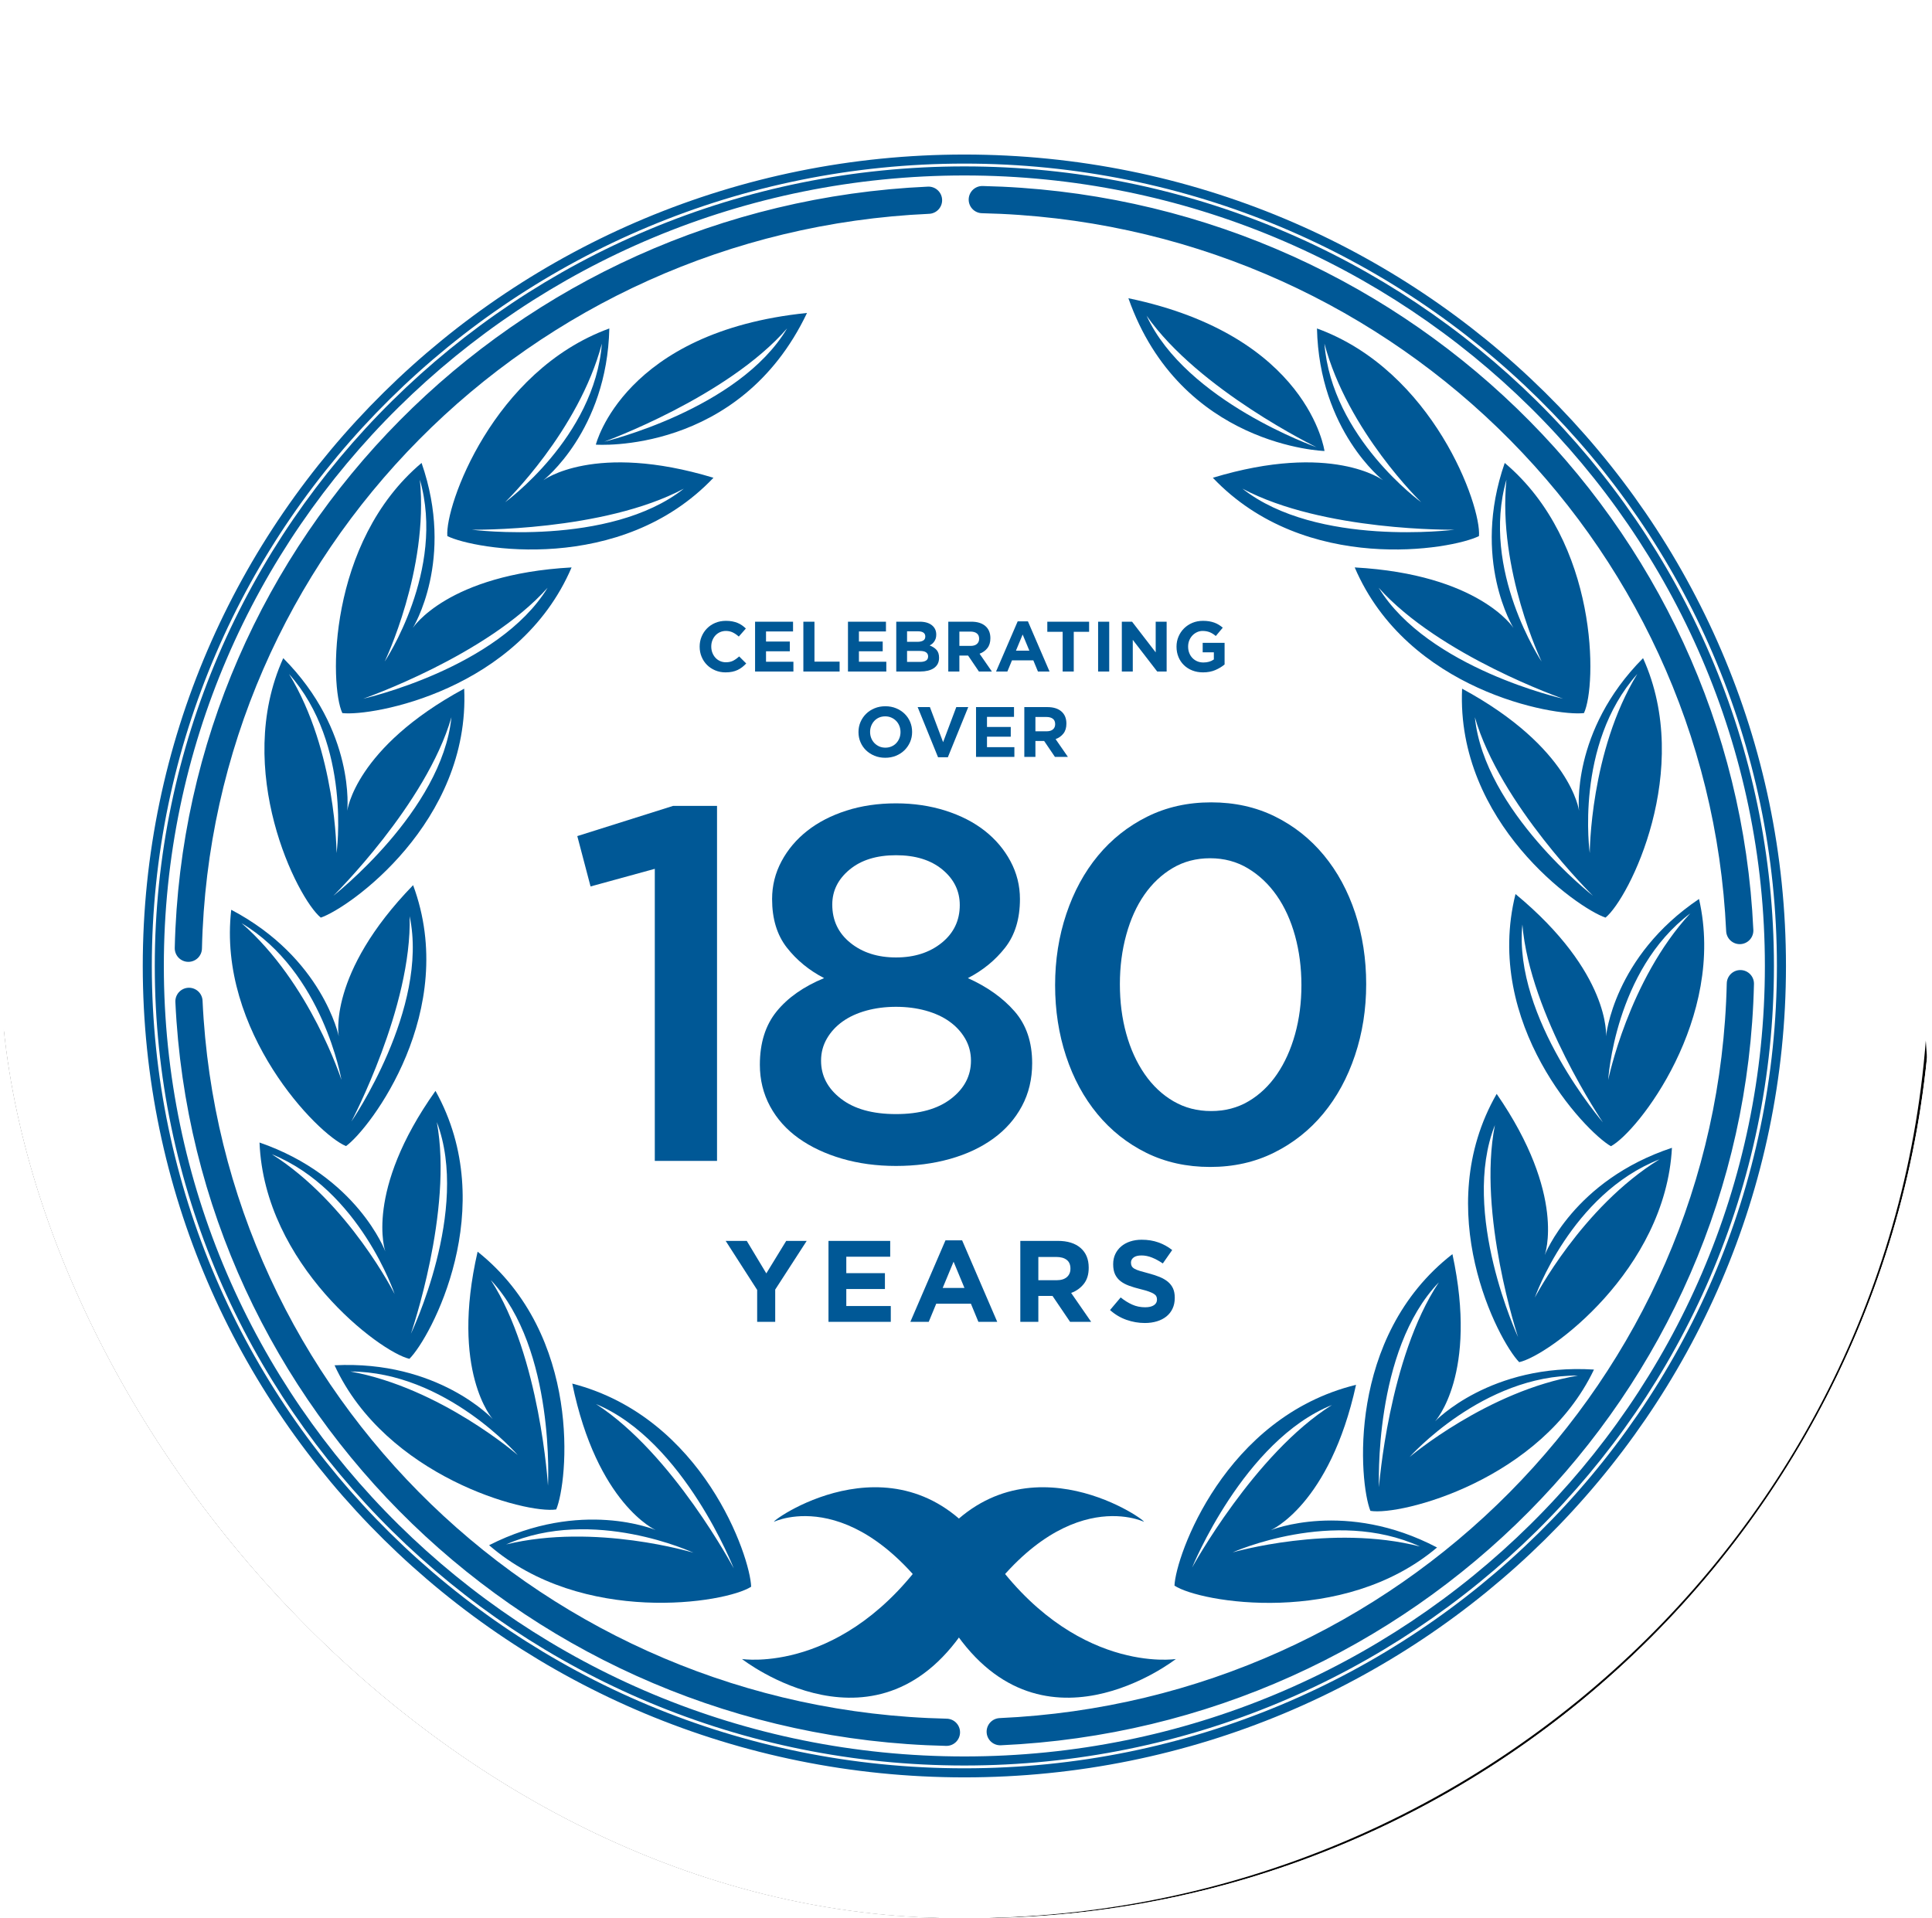 <svg width="142" height="141" viewBox="0 0 142 141" fill="none" xmlns="http://www.w3.org/2000/svg">
<g clip-path="url(#clip0_3947_53)">
<g filter="url(#filter0_d_3947_53)">
<path d="M70.88 141C110.026 141 141.759 109.66 141.759 71C141.759 32.34 110.026 1 70.88 1C31.734 1 0 32.34 0 71C0 109.66 31.734 141 70.88 141Z" fill="black"/>
</g>
<path d="M70.88 141C110.026 141 141.759 109.66 141.759 71C141.759 32.34 110.026 1 70.88 1C31.734 1 0 32.34 0 71C0 109.66 31.734 141 70.88 141Z" fill="white"/>
<path fill-rule="evenodd" clip-rule="evenodd" d="M49.477 59.233H52.701V85.33H48.127V63.861L43.405 65.156L42.431 61.455L49.477 59.233Z" fill="#005896"/>
<path fill-rule="evenodd" clip-rule="evenodd" d="M69.266 63.916C68.417 63.213 67.28 62.861 65.857 62.861C64.432 62.861 63.294 63.213 62.446 63.916C61.595 64.62 61.171 65.478 61.171 66.488C61.171 67.649 61.614 68.586 62.502 69.302C63.388 70.018 64.507 70.375 65.857 70.375C67.205 70.375 68.324 70.018 69.211 69.302C70.097 68.586 70.542 67.661 70.542 66.526C70.542 65.489 70.116 64.62 69.266 63.916ZM70.935 76.335C70.648 75.842 70.26 75.423 69.772 75.077C69.286 74.731 68.704 74.466 68.03 74.28C67.356 74.096 66.63 74.003 65.857 74.003C65.081 74.003 64.357 74.096 63.682 74.28C63.008 74.466 62.426 74.731 61.939 75.077C61.452 75.423 61.064 75.842 60.778 76.335C60.49 76.829 60.347 77.371 60.347 77.964C60.347 79.074 60.833 80.006 61.809 80.758C62.782 81.512 64.132 81.888 65.857 81.888C67.58 81.888 68.93 81.512 69.904 80.758C70.878 80.006 71.365 79.074 71.365 77.964C71.365 77.371 71.222 76.829 70.935 76.335ZM75.114 81.295C74.614 82.234 73.915 83.029 73.015 83.683C72.116 84.337 71.053 84.837 69.829 85.182C68.604 85.527 67.28 85.7 65.857 85.7C64.432 85.7 63.107 85.521 61.883 85.164C60.658 84.806 59.596 84.306 58.697 83.664C57.798 83.023 57.098 82.239 56.598 81.314C56.099 80.388 55.849 79.37 55.849 78.26C55.849 76.656 56.261 75.348 57.086 74.336C57.91 73.325 59.072 72.51 60.571 71.894C59.471 71.326 58.56 70.579 57.835 69.654C57.11 68.728 56.748 67.538 56.748 66.082C56.748 65.095 56.979 64.17 57.441 63.305C57.903 62.441 58.534 61.695 59.334 61.066C60.134 60.437 61.09 59.943 62.202 59.585C63.313 59.228 64.531 59.048 65.857 59.048C67.155 59.048 68.368 59.228 69.492 59.585C70.617 59.943 71.578 60.437 72.379 61.066C73.178 61.695 73.809 62.441 74.27 63.305C74.733 64.17 74.965 65.095 74.965 66.082C74.965 67.538 74.601 68.728 73.877 69.654C73.153 70.579 72.24 71.326 71.14 71.894C72.566 72.535 73.709 73.35 74.57 74.336C75.433 75.324 75.863 76.594 75.863 78.149C75.863 79.309 75.614 80.358 75.114 81.295Z" fill="#005896"/>
<path fill-rule="evenodd" clip-rule="evenodd" d="M95.185 68.784C94.871 67.649 94.422 66.662 93.835 65.822C93.248 64.984 92.542 64.318 91.717 63.824C90.893 63.33 89.968 63.083 88.944 63.083C87.919 63.083 87 63.324 86.189 63.805C85.376 64.286 84.683 64.941 84.108 65.767C83.534 66.594 83.09 67.575 82.779 68.71C82.466 69.845 82.31 71.055 82.31 72.338C82.31 73.645 82.466 74.861 82.779 75.983C83.09 77.106 83.54 78.093 84.127 78.945C84.714 79.796 85.421 80.463 86.246 80.943C87.07 81.425 87.993 81.665 89.018 81.665C90.043 81.665 90.962 81.425 91.773 80.943C92.585 80.463 93.279 79.802 93.854 78.963C94.428 78.124 94.871 77.144 95.185 76.02C95.496 74.897 95.653 73.694 95.653 72.411C95.653 71.129 95.496 69.919 95.185 68.784ZM99.588 77.575C99.039 79.216 98.263 80.641 97.264 81.85C96.265 83.06 95.059 84.016 93.648 84.719C92.236 85.423 90.668 85.774 88.944 85.774C87.22 85.774 85.657 85.428 84.258 84.738C82.859 84.047 81.66 83.097 80.66 81.888C79.661 80.679 78.892 79.26 78.355 77.631C77.817 76.002 77.549 74.262 77.549 72.411C77.549 70.56 77.824 68.815 78.374 67.174C78.923 65.533 79.698 64.108 80.698 62.898C81.697 61.69 82.903 60.733 84.315 60.029C85.726 59.326 87.295 58.975 89.018 58.975C90.743 58.975 92.304 59.321 93.703 60.011C95.103 60.702 96.302 61.652 97.302 62.861C98.301 64.07 99.07 65.489 99.608 67.118C100.144 68.747 100.413 70.486 100.413 72.338C100.413 74.188 100.138 75.934 99.588 77.575Z" fill="#005896"/>
<path fill-rule="evenodd" clip-rule="evenodd" d="M70.88 130.308C103.993 130.308 130.934 103.703 130.934 71C130.934 38.297 103.993 11.692 70.88 11.692C37.766 11.692 10.826 38.297 10.826 71C10.826 103.703 37.766 130.308 70.88 130.308ZM70.88 129.436C103.507 129.436 130.05 103.222 130.05 71C130.05 38.778 103.507 12.564 70.88 12.564C38.253 12.564 11.709 38.778 11.709 71C11.709 103.222 38.253 129.436 70.88 129.436Z" stroke="#005896" stroke-width="0.666"/>
<path fill-rule="evenodd" clip-rule="evenodd" d="M97.349 33.15C97.349 33.15 96.189 24.679 82.936 21.921C86.781 32.832 97.349 33.15 97.349 33.15ZM84.272 23.201C88.105 28.676 96.761 32.871 96.761 32.871C96.761 32.871 87.167 29.504 84.272 23.201Z" fill="#005896"/>
<path fill-rule="evenodd" clip-rule="evenodd" d="M86.323 116.547C86.413 114.367 90.007 104.148 99.667 101.788C97.731 110.62 93.396 112.473 93.396 112.473C93.396 112.473 98.891 110.216 105.622 113.744C98.701 119.588 88.184 117.788 86.323 116.547ZM90.598 114.104C90.598 114.104 97.849 111.996 104.372 113.673C98.013 110.764 90.598 114.104 90.598 114.104ZM87.62 115.217C87.62 115.217 92.204 106.84 97.894 103.273C91.404 105.882 87.62 115.217 87.62 115.217Z" fill="#005896"/>
<path fill-rule="evenodd" clip-rule="evenodd" d="M100.724 111.052C99.9 109.027 98.927 98.253 106.752 92.182C108.661 101.021 105.479 104.468 105.479 104.468C105.479 104.468 109.551 100.181 117.155 100.667C113.275 108.803 102.937 111.428 100.724 111.052ZM103.606 107.091C103.606 107.091 109.341 102.227 115.985 101.11C108.978 101.038 103.606 107.091 103.606 107.091ZM101.354 109.313C101.354 109.313 102.049 99.815 105.754 94.255C100.921 99.266 101.354 109.313 101.354 109.313Z" fill="#005896"/>
<path fill-rule="evenodd" clip-rule="evenodd" d="M111.66 100.122C110.121 98.556 105.089 88.948 110.004 80.403C115.159 87.87 113.536 92.25 113.536 92.25C113.536 92.25 115.661 86.76 122.886 84.367C122.414 93.348 113.852 99.642 111.66 100.122ZM112.808 95.378C112.808 95.378 116.251 88.732 121.973 85.213C115.459 87.767 112.808 95.378 112.808 95.378ZM111.575 98.277C111.575 98.277 108.578 89.227 109.875 82.695C107.323 89.141 111.575 98.277 111.575 98.277Z" fill="#005896"/>
<path fill-rule="evenodd" clip-rule="evenodd" d="M118.004 67.447C115.913 66.742 107.012 60.437 107.463 50.619C115.489 54.962 116.057 59.592 116.057 59.592C116.057 59.592 115.426 53.748 120.763 48.376C124.472 56.589 119.736 66.037 118.004 67.447ZM116.846 62.705C116.846 62.705 116.859 55.24 120.339 49.54C115.709 54.736 116.846 62.705 116.846 62.705ZM117.08 65.841C117.08 65.841 110.25 59.12 108.402 52.719C109.091 59.606 117.08 65.841 117.08 65.841Z" fill="#005896"/>
<path fill-rule="evenodd" clip-rule="evenodd" d="M116.419 52.414C114.224 52.666 103.442 50.76 99.57 41.707C108.707 42.213 111.237 46.152 111.237 46.152C111.237 46.152 108.121 41.145 110.596 34.027C117.523 39.864 117.368 50.405 116.419 52.414ZM113.307 48.626C113.307 48.626 110.064 41.883 110.721 35.259C108.807 41.916 113.307 48.626 113.307 48.626ZM114.885 51.357C114.885 51.357 105.791 48.196 101.333 43.203C104.957 49.126 114.885 51.357 114.885 51.357Z" fill="#005896"/>
<path fill-rule="evenodd" clip-rule="evenodd" d="M108.703 39.403C106.732 40.39 95.948 42.287 89.143 35.117C97.892 32.469 101.647 35.299 101.647 35.299C101.647 35.299 96.967 31.667 96.796 24.143C105.34 27.251 108.889 37.193 108.703 39.403ZM104.456 36.913C104.456 36.913 99.05 31.695 97.344 25.255C97.882 32.156 104.456 36.913 104.456 36.913ZM106.893 38.935C106.893 38.935 97.253 39.078 91.32 35.918C96.797 40.236 106.893 38.935 106.893 38.935Z" fill="#005896"/>
<path fill-rule="evenodd" clip-rule="evenodd" d="M43.794 32.682C43.794 32.682 45.843 24.377 59.315 23.003C54.337 33.457 43.794 32.682 43.794 32.682ZM57.851 24.138C53.46 29.187 44.408 32.466 44.408 32.466C44.408 32.466 54.305 30.107 57.851 24.138Z" fill="#005896"/>
<path fill-rule="evenodd" clip-rule="evenodd" d="M55.209 116.628C55.147 114.447 51.689 104.183 42.061 101.697C43.88 110.554 48.19 112.462 48.19 112.462C48.19 112.462 42.725 110.134 35.948 113.576C42.791 119.509 53.331 117.844 55.209 116.628ZM50.967 114.13C50.967 114.13 43.744 111.928 37.199 113.52C43.596 110.695 50.967 114.13 50.967 114.13ZM53.93 115.281C53.93 115.281 49.456 106.846 43.814 103.205C50.269 105.898 53.93 115.281 53.93 115.281Z" fill="#005896"/>
<path fill-rule="evenodd" clip-rule="evenodd" d="M40.882 110.948C41.732 108.934 42.848 98.173 35.104 92.001C33.078 100.815 36.214 104.303 36.214 104.303C36.214 104.303 32.2 99.964 24.59 100.352C28.362 108.538 38.663 111.295 40.882 110.948ZM38.052 106.95C38.052 106.95 32.383 102.012 25.754 100.809C32.761 100.828 38.052 106.95 38.052 106.95ZM40.275 109.201C40.275 109.201 39.705 99.695 36.075 94.087C40.84 99.161 40.275 109.201 40.275 109.201Z" fill="#005896"/>
<path fill-rule="evenodd" clip-rule="evenodd" d="M30.091 99.877C31.651 98.332 36.809 88.789 32.008 80.182C26.754 87.581 28.319 91.982 28.319 91.982C28.319 91.982 26.267 86.465 19.075 83.978C19.428 92.965 27.905 99.37 30.091 99.877ZM29.005 95.119C29.005 95.119 25.651 88.429 19.977 84.837C26.455 87.475 29.005 95.119 29.005 95.119ZM30.2 98.034C30.2 98.034 33.316 89.023 32.106 82.475C34.572 88.953 30.2 98.034 30.2 98.034Z" fill="#005896"/>
<path fill-rule="evenodd" clip-rule="evenodd" d="M23.577 67.447C25.668 66.742 34.569 60.437 34.117 50.619C26.091 54.962 25.524 59.592 25.524 59.592C25.524 59.592 26.155 53.747 20.818 48.376C17.109 56.589 21.845 66.037 23.577 67.447ZM24.735 62.705C24.735 62.705 24.722 55.24 21.242 49.539C25.872 54.735 24.735 62.705 24.735 62.705ZM24.501 65.841C24.501 65.841 31.331 59.12 33.179 52.719C32.489 59.606 24.501 65.841 24.501 65.841Z" fill="#005896"/>
<path fill-rule="evenodd" clip-rule="evenodd" d="M25.162 52.414C27.357 52.666 38.139 50.76 42.011 41.707C32.874 42.213 30.344 46.152 30.344 46.152C30.344 46.152 33.46 41.145 30.985 34.027C24.058 39.864 24.213 50.405 25.162 52.414ZM28.274 48.626C28.274 48.626 31.517 41.883 30.86 35.259C32.774 41.916 28.274 48.626 28.274 48.626ZM26.696 51.357C26.696 51.357 35.79 48.196 40.248 43.203C36.624 49.126 26.696 51.357 26.696 51.357Z" fill="#005896"/>
<path fill-rule="evenodd" clip-rule="evenodd" d="M32.879 39.403C34.849 40.39 45.633 42.287 52.439 35.117C43.689 32.469 39.935 35.299 39.935 35.299C39.935 35.299 44.614 31.667 44.785 24.143C36.241 27.251 32.693 37.193 32.879 39.403ZM37.126 36.913C37.126 36.913 42.532 31.695 44.237 25.255C43.7 32.156 37.126 36.913 37.126 36.913ZM34.688 38.935C34.688 38.935 44.329 39.078 50.261 35.918C44.784 40.236 34.688 38.935 34.688 38.935Z" fill="#005896"/>
<path fill-rule="evenodd" clip-rule="evenodd" d="M25.434 84.24C27.214 82.947 33.783 74.29 30.363 65.061C24.031 71.586 24.899 76.171 24.899 76.171C24.899 76.171 23.721 70.409 16.996 66.871C15.96 75.806 23.353 83.41 25.434 84.24ZM25.095 79.374C25.095 79.374 22.81 72.258 17.755 67.855C23.752 71.436 25.095 79.374 25.095 79.374ZM25.826 82.434C25.826 82.434 30.294 73.996 30.108 67.343C31.546 74.116 25.826 82.434 25.826 82.434Z" fill="#005896"/>
<path fill-rule="evenodd" clip-rule="evenodd" d="M118.4 84.25C120.379 83.201 126.89 74.847 124.876 66.077C118.58 70.317 118.043 76.171 118.043 76.171C118.043 76.171 118.402 71.52 111.388 65.714C109.006 75.256 116.489 83.156 118.4 84.25ZM118.202 79.376C118.202 79.376 118.663 71.34 124.23 67.137C119.69 72.057 118.202 79.376 118.202 79.376ZM117.812 82.497C117.812 82.497 111.21 74.843 111.893 67.955C112.441 74.589 117.812 82.497 117.812 82.497Z" fill="#005896"/>
<path fill-rule="evenodd" clip-rule="evenodd" d="M56.977 94.787V97.159H55.651V94.812L53.336 91.208H54.886L56.323 93.597L57.786 91.208H59.292L56.977 94.787Z" fill="#005896"/>
<path fill-rule="evenodd" clip-rule="evenodd" d="M60.893 97.159V91.208H65.429V92.373H62.202V93.58H65.041V94.745H62.202V95.994H65.472V97.159H60.893Z" fill="#005896"/>
<path fill-rule="evenodd" clip-rule="evenodd" d="M70.087 92.738L69.286 94.668H70.887L70.087 92.738ZM71.911 97.159L71.36 95.824H68.812L68.261 97.159H66.91L69.492 91.166H70.714L73.296 97.159H71.911Z" fill="#005896"/>
<path fill-rule="evenodd" clip-rule="evenodd" d="M78.676 93.24C78.676 92.956 78.585 92.744 78.4 92.602C78.217 92.46 77.962 92.39 77.634 92.39H76.317V94.099H77.66C77.987 94.099 78.238 94.022 78.414 93.869C78.588 93.716 78.676 93.512 78.676 93.257V93.24ZM78.65 97.159L77.359 95.254H76.317V97.159H74.992V91.208H77.746C78.463 91.208 79.022 91.381 79.42 91.727C79.819 92.072 80.019 92.554 80.019 93.172V93.189C80.019 93.67 79.9 94.063 79.661 94.366C79.423 94.669 79.112 94.892 78.728 95.034L80.199 97.159H78.65Z" fill="#005896"/>
<path fill-rule="evenodd" clip-rule="evenodd" d="M86.182 96.185C86.074 96.415 85.923 96.607 85.729 96.763C85.535 96.919 85.304 97.038 85.035 97.12C84.766 97.202 84.468 97.244 84.141 97.244C83.682 97.244 83.232 97.165 82.79 97.01C82.348 96.854 81.947 96.615 81.585 96.291L82.368 95.365C82.643 95.586 82.926 95.762 83.216 95.892C83.505 96.022 83.823 96.088 84.167 96.088C84.442 96.088 84.656 96.038 84.808 95.938C84.96 95.84 85.037 95.702 85.037 95.526V95.51C85.037 95.424 85.02 95.349 84.988 95.284C84.957 95.219 84.897 95.158 84.808 95.101C84.718 95.045 84.595 94.988 84.436 94.931C84.278 94.875 84.073 94.815 83.82 94.753C83.515 94.679 83.239 94.597 82.991 94.506C82.743 94.415 82.533 94.304 82.361 94.17C82.188 94.038 82.055 93.871 81.959 93.673C81.865 93.475 81.817 93.228 81.817 92.934V92.917C81.817 92.645 81.868 92.4 81.971 92.181C82.074 91.963 82.218 91.774 82.403 91.616C82.588 91.457 82.809 91.336 83.066 91.251C83.324 91.166 83.607 91.123 83.917 91.123C84.359 91.123 84.765 91.188 85.135 91.319C85.506 91.449 85.845 91.636 86.155 91.88L85.466 92.866C85.197 92.684 84.933 92.541 84.675 92.436C84.416 92.332 84.158 92.279 83.9 92.279C83.642 92.279 83.448 92.329 83.319 92.428C83.19 92.527 83.125 92.651 83.125 92.798V92.815C83.125 92.911 83.144 92.995 83.181 93.065C83.219 93.136 83.286 93.2 83.385 93.257C83.482 93.313 83.616 93.367 83.785 93.418C83.956 93.469 84.169 93.529 84.429 93.597C84.734 93.676 85.006 93.766 85.244 93.864C85.482 93.964 85.684 94.083 85.849 94.221C86.012 94.361 86.136 94.523 86.219 94.71C86.303 94.897 86.344 95.121 86.344 95.382V95.399C86.344 95.694 86.29 95.955 86.182 96.185Z" fill="#005896"/>
<path fill-rule="evenodd" clip-rule="evenodd" d="M54.549 49.039C54.446 49.118 54.334 49.188 54.213 49.245C54.091 49.303 53.958 49.347 53.813 49.376C53.668 49.406 53.505 49.421 53.325 49.421C53.053 49.421 52.801 49.372 52.568 49.274C52.335 49.176 52.134 49.043 51.964 48.873C51.795 48.705 51.662 48.505 51.567 48.275C51.471 48.045 51.424 47.799 51.424 47.537V47.527C51.424 47.265 51.471 47.02 51.567 46.792C51.662 46.563 51.795 46.363 51.964 46.19C52.134 46.018 52.337 45.882 52.573 45.782C52.81 45.683 53.071 45.633 53.357 45.633C53.531 45.633 53.688 45.647 53.831 45.675C53.974 45.703 54.104 45.741 54.221 45.79C54.337 45.839 54.445 45.898 54.544 45.968C54.642 46.038 54.734 46.115 54.819 46.198L54.3 46.789C54.156 46.66 54.008 46.559 53.858 46.486C53.707 46.413 53.539 46.376 53.352 46.376C53.196 46.376 53.053 46.406 52.92 46.465C52.788 46.525 52.674 46.606 52.578 46.711C52.483 46.816 52.409 46.937 52.356 47.075C52.303 47.212 52.277 47.36 52.277 47.517V47.527C52.277 47.684 52.303 47.832 52.356 47.972C52.409 48.111 52.483 48.233 52.576 48.338C52.669 48.442 52.782 48.525 52.915 48.586C53.047 48.647 53.193 48.678 53.352 48.678C53.564 48.678 53.743 48.639 53.889 48.563C54.036 48.486 54.182 48.382 54.327 48.249L54.846 48.767C54.75 48.868 54.652 48.958 54.549 49.039Z" fill="#005896"/>
<path fill-rule="evenodd" clip-rule="evenodd" d="M55.497 49.358V45.696H58.288V46.413H56.302V47.156H58.05V47.872H56.302V48.641H58.315V49.358H55.497Z" fill="#005896"/>
<path fill-rule="evenodd" clip-rule="evenodd" d="M59.046 49.358V45.696H59.862V48.631H61.71V49.358H59.046Z" fill="#005896"/>
<path fill-rule="evenodd" clip-rule="evenodd" d="M62.325 49.358V45.696H65.117V46.413H63.13V47.156H64.878V47.872H63.13V48.641H65.143V49.358H62.325Z" fill="#005896"/>
<path fill-rule="evenodd" clip-rule="evenodd" d="M68.215 48.244C68.215 48.121 68.167 48.025 68.072 47.953C67.976 47.881 67.823 47.846 67.611 47.846H66.668V48.652H67.637C67.817 48.652 67.959 48.619 68.061 48.555C68.164 48.49 68.215 48.39 68.215 48.254V48.244ZM68.008 46.779C68.008 46.657 67.963 46.563 67.871 46.499C67.778 46.434 67.646 46.402 67.473 46.402H66.668V47.176H67.42C67.6 47.176 67.743 47.146 67.849 47.085C67.955 47.023 68.008 46.925 68.008 46.789V46.779ZM68.923 48.793C68.857 48.918 68.764 49.022 68.642 49.107C68.52 49.19 68.374 49.253 68.203 49.295C68.032 49.336 67.843 49.358 67.634 49.358H65.874V45.696H67.592C67.972 45.696 68.271 45.781 68.488 45.952C68.705 46.123 68.813 46.353 68.813 46.643V46.653C68.813 46.758 68.8 46.85 68.774 46.931C68.748 47.01 68.712 47.083 68.669 47.148C68.625 47.212 68.574 47.269 68.516 47.318C68.458 47.366 68.396 47.408 68.329 47.443C68.543 47.524 68.712 47.632 68.835 47.77C68.958 47.907 69.02 48.098 69.02 48.343V48.353C69.02 48.521 68.987 48.667 68.923 48.793Z" fill="#005896"/>
<path fill-rule="evenodd" clip-rule="evenodd" d="M71.965 46.946C71.965 46.772 71.909 46.641 71.795 46.554C71.683 46.466 71.525 46.423 71.324 46.423H70.513V47.475H71.34C71.541 47.475 71.695 47.428 71.803 47.333C71.91 47.239 71.965 47.114 71.965 46.957V46.946ZM71.949 49.358L71.154 48.186H70.513V49.358H69.698V45.696H71.393C71.834 45.696 72.178 45.803 72.423 46.015C72.669 46.228 72.792 46.525 72.792 46.904V46.915C72.792 47.211 72.718 47.453 72.571 47.639C72.425 47.826 72.234 47.962 71.997 48.05L72.902 49.358H71.949Z" fill="#005896"/>
<path fill-rule="evenodd" clip-rule="evenodd" d="M75.164 46.638L74.672 47.825H75.657L75.164 46.638ZM76.287 49.358L75.948 48.537H74.38L74.041 49.358H73.21L74.799 45.67H75.551L77.14 49.358H76.287Z" fill="#005896"/>
<path fill-rule="evenodd" clip-rule="evenodd" d="M78.92 46.439V49.358H78.104V46.439H76.976V45.696H80.048V46.439H78.92Z" fill="#005896"/>
<path fill-rule="evenodd" clip-rule="evenodd" d="M80.71 49.358H81.526V45.696H80.71V49.358Z" fill="#005896"/>
<path fill-rule="evenodd" clip-rule="evenodd" d="M85.053 49.358L83.258 47.03V49.358H82.453V45.696H83.205L84.942 47.951V45.696H85.747V49.358H85.053Z" fill="#005896"/>
<path fill-rule="evenodd" clip-rule="evenodd" d="M89.325 49.251C89.062 49.364 88.761 49.421 88.422 49.421C88.132 49.421 87.869 49.374 87.63 49.279C87.392 49.185 87.187 49.054 87.016 48.886C86.844 48.72 86.711 48.521 86.616 48.291C86.521 48.061 86.473 47.809 86.473 47.537V47.527C86.473 47.265 86.521 47.02 86.619 46.792C86.716 46.563 86.851 46.363 87.024 46.19C87.197 46.018 87.402 45.882 87.638 45.782C87.875 45.683 88.134 45.633 88.417 45.633C88.583 45.633 88.734 45.644 88.87 45.667C89.005 45.69 89.132 45.722 89.248 45.764C89.365 45.806 89.474 45.858 89.577 45.921C89.679 45.984 89.778 46.055 89.873 46.135L89.36 46.748C89.289 46.688 89.219 46.636 89.148 46.591C89.077 46.545 89.004 46.507 88.928 46.475C88.852 46.444 88.77 46.42 88.682 46.402C88.594 46.385 88.496 46.376 88.39 46.376C88.242 46.376 88.103 46.407 87.975 46.468C87.846 46.529 87.733 46.611 87.636 46.714C87.538 46.818 87.463 46.938 87.408 47.076C87.353 47.214 87.326 47.361 87.326 47.519V47.53C87.326 47.697 87.353 47.852 87.408 47.993C87.463 48.135 87.54 48.259 87.641 48.363C87.742 48.468 87.859 48.549 87.996 48.607C88.131 48.665 88.282 48.694 88.449 48.694C88.753 48.694 89.009 48.62 89.217 48.472V47.946H88.396V47.25H90.006V48.84C89.815 49 89.589 49.137 89.325 49.251Z" fill="#005896"/>
<path fill-rule="evenodd" clip-rule="evenodd" d="M66.186 53.804C66.186 53.647 66.159 53.499 66.104 53.36C66.05 53.22 65.972 53.098 65.871 52.993C65.77 52.889 65.651 52.806 65.513 52.745C65.376 52.684 65.226 52.654 65.064 52.654C64.897 52.654 64.746 52.683 64.61 52.742C64.474 52.802 64.358 52.884 64.261 52.988C64.163 53.093 64.088 53.214 64.033 53.352C63.978 53.49 63.951 53.637 63.951 53.794V53.804C63.951 53.961 63.978 54.11 64.033 54.249C64.088 54.388 64.165 54.511 64.266 54.615C64.367 54.72 64.485 54.802 64.621 54.864C64.757 54.924 64.907 54.955 65.074 54.955C65.236 54.955 65.386 54.925 65.524 54.866C65.662 54.807 65.779 54.725 65.876 54.62C65.973 54.516 66.05 54.394 66.104 54.257C66.159 54.119 66.186 53.972 66.186 53.815V53.804ZM66.891 54.539C66.792 54.767 66.655 54.968 66.48 55.141C66.306 55.313 66.097 55.45 65.855 55.549C65.613 55.648 65.349 55.698 65.064 55.698C64.777 55.698 64.514 55.648 64.274 55.549C64.034 55.45 63.826 55.316 63.651 55.146C63.477 54.977 63.341 54.778 63.244 54.55C63.146 54.322 63.098 54.076 63.098 53.815V53.804C63.098 53.543 63.148 53.298 63.246 53.069C63.345 52.84 63.482 52.64 63.657 52.468C63.831 52.295 64.04 52.159 64.282 52.06C64.523 51.96 64.788 51.911 65.074 51.911C65.36 51.911 65.623 51.96 65.864 52.06C66.103 52.159 66.311 52.293 66.485 52.462C66.661 52.632 66.796 52.831 66.893 53.059C66.99 53.287 67.039 53.532 67.039 53.794V53.804C67.039 54.066 66.99 54.31 66.891 54.539Z" fill="#005896"/>
<path fill-rule="evenodd" clip-rule="evenodd" d="M69.666 55.661H68.946L67.447 51.973H68.347L69.317 54.552L70.286 51.973H71.165L69.666 55.661Z" fill="#005896"/>
<path fill-rule="evenodd" clip-rule="evenodd" d="M71.737 55.635V51.973H74.529V52.69H72.543V53.433H74.29V54.15H72.543V54.919H74.556V55.635H71.737Z" fill="#005896"/>
<path fill-rule="evenodd" clip-rule="evenodd" d="M77.553 53.224C77.553 53.049 77.497 52.918 77.384 52.831C77.27 52.744 77.114 52.7 76.912 52.7H76.102V53.752H76.928C77.129 53.752 77.284 53.705 77.392 53.611C77.5 53.517 77.553 53.391 77.553 53.234V53.224ZM77.537 55.635L76.743 54.463H76.102V55.635H75.286V51.973H76.981C77.423 51.973 77.766 52.08 78.011 52.292C78.256 52.505 78.379 52.802 78.379 53.182V53.192C78.379 53.489 78.307 53.73 78.16 53.917C78.013 54.103 77.821 54.24 77.585 54.327L78.491 55.635H77.537Z" fill="#005896"/>
<path fill-rule="evenodd" clip-rule="evenodd" d="M84.08 111.857C84.08 111.612 74.547 105.03 68.301 114.077C62.056 123.124 54.536 121.942 54.536 121.942C54.536 121.942 64.626 129.841 71.195 119.309C77.764 108.777 84.08 111.857 84.08 111.857Z" fill="#005896"/>
<path fill-rule="evenodd" clip-rule="evenodd" d="M58.836 122.49C58.836 122.49 63.138 122.558 67.283 117.089C71.428 111.62 73.852 110.068 77.137 110.203C73.462 110.405 70.375 114.449 67.987 117.464C63.685 122.896 58.836 122.49 58.836 122.49Z" fill="#005896"/>
<path fill-rule="evenodd" clip-rule="evenodd" d="M56.882 111.857C56.882 111.612 66.414 105.03 72.659 114.077C78.905 123.124 86.424 121.942 86.424 121.942C86.424 121.942 76.335 129.841 69.765 119.309C63.196 108.777 56.882 111.857 56.882 111.857Z" fill="#005896"/>
<path fill-rule="evenodd" clip-rule="evenodd" d="M78.966 122.585C78.966 122.585 75.226 122.643 71.621 117.888C68.017 113.133 65.909 111.782 63.052 111.899C66.248 112.076 68.932 115.592 71.009 118.214C74.75 122.937 78.966 122.585 78.966 122.585Z" fill="#005896"/>
<path d="M73.515 127.283C103.364 125.942 127.235 101.95 127.915 72.301M127.87 68.397C126.513 38.918 102.219 15.344 72.197 14.672M68.245 14.717C38.395 16.057 14.525 40.05 13.844 69.698M13.889 73.602C15.247 103.081 39.541 126.655 69.562 127.327" stroke="#005896" stroke-width="2" stroke-linecap="round" stroke-linejoin="round"/>
</g>
<defs>
<filter id="filter0_d_3947_53" x="-12" y="0" width="165.759" height="164" filterUnits="userSpaceOnUse" color-interpolation-filters="sRGB">
<feFlood flood-opacity="0" result="BackgroundImageFix"/>
<feColorMatrix in="SourceAlpha" type="matrix" values="0 0 0 0 0 0 0 0 0 0 0 0 0 0 0 0 0 0 127 0" result="hardAlpha"/>
<feOffset dy="11"/>
<feGaussianBlur stdDeviation="6"/>
<feColorMatrix type="matrix" values="0 0 0 0 0 0 0 0 0 0 0 0 0 0 0 0 0 0 0.1 0"/>
<feBlend mode="normal" in2="BackgroundImageFix" result="effect1_dropShadow_3947_53"/>
<feBlend mode="normal" in="SourceGraphic" in2="effect1_dropShadow_3947_53" result="shape"/>
</filter>
<clipPath id="clip0_3947_53">
<rect width="142" height="141" rx="70.5" fill="white"/>
</clipPath>
</defs>
</svg>
